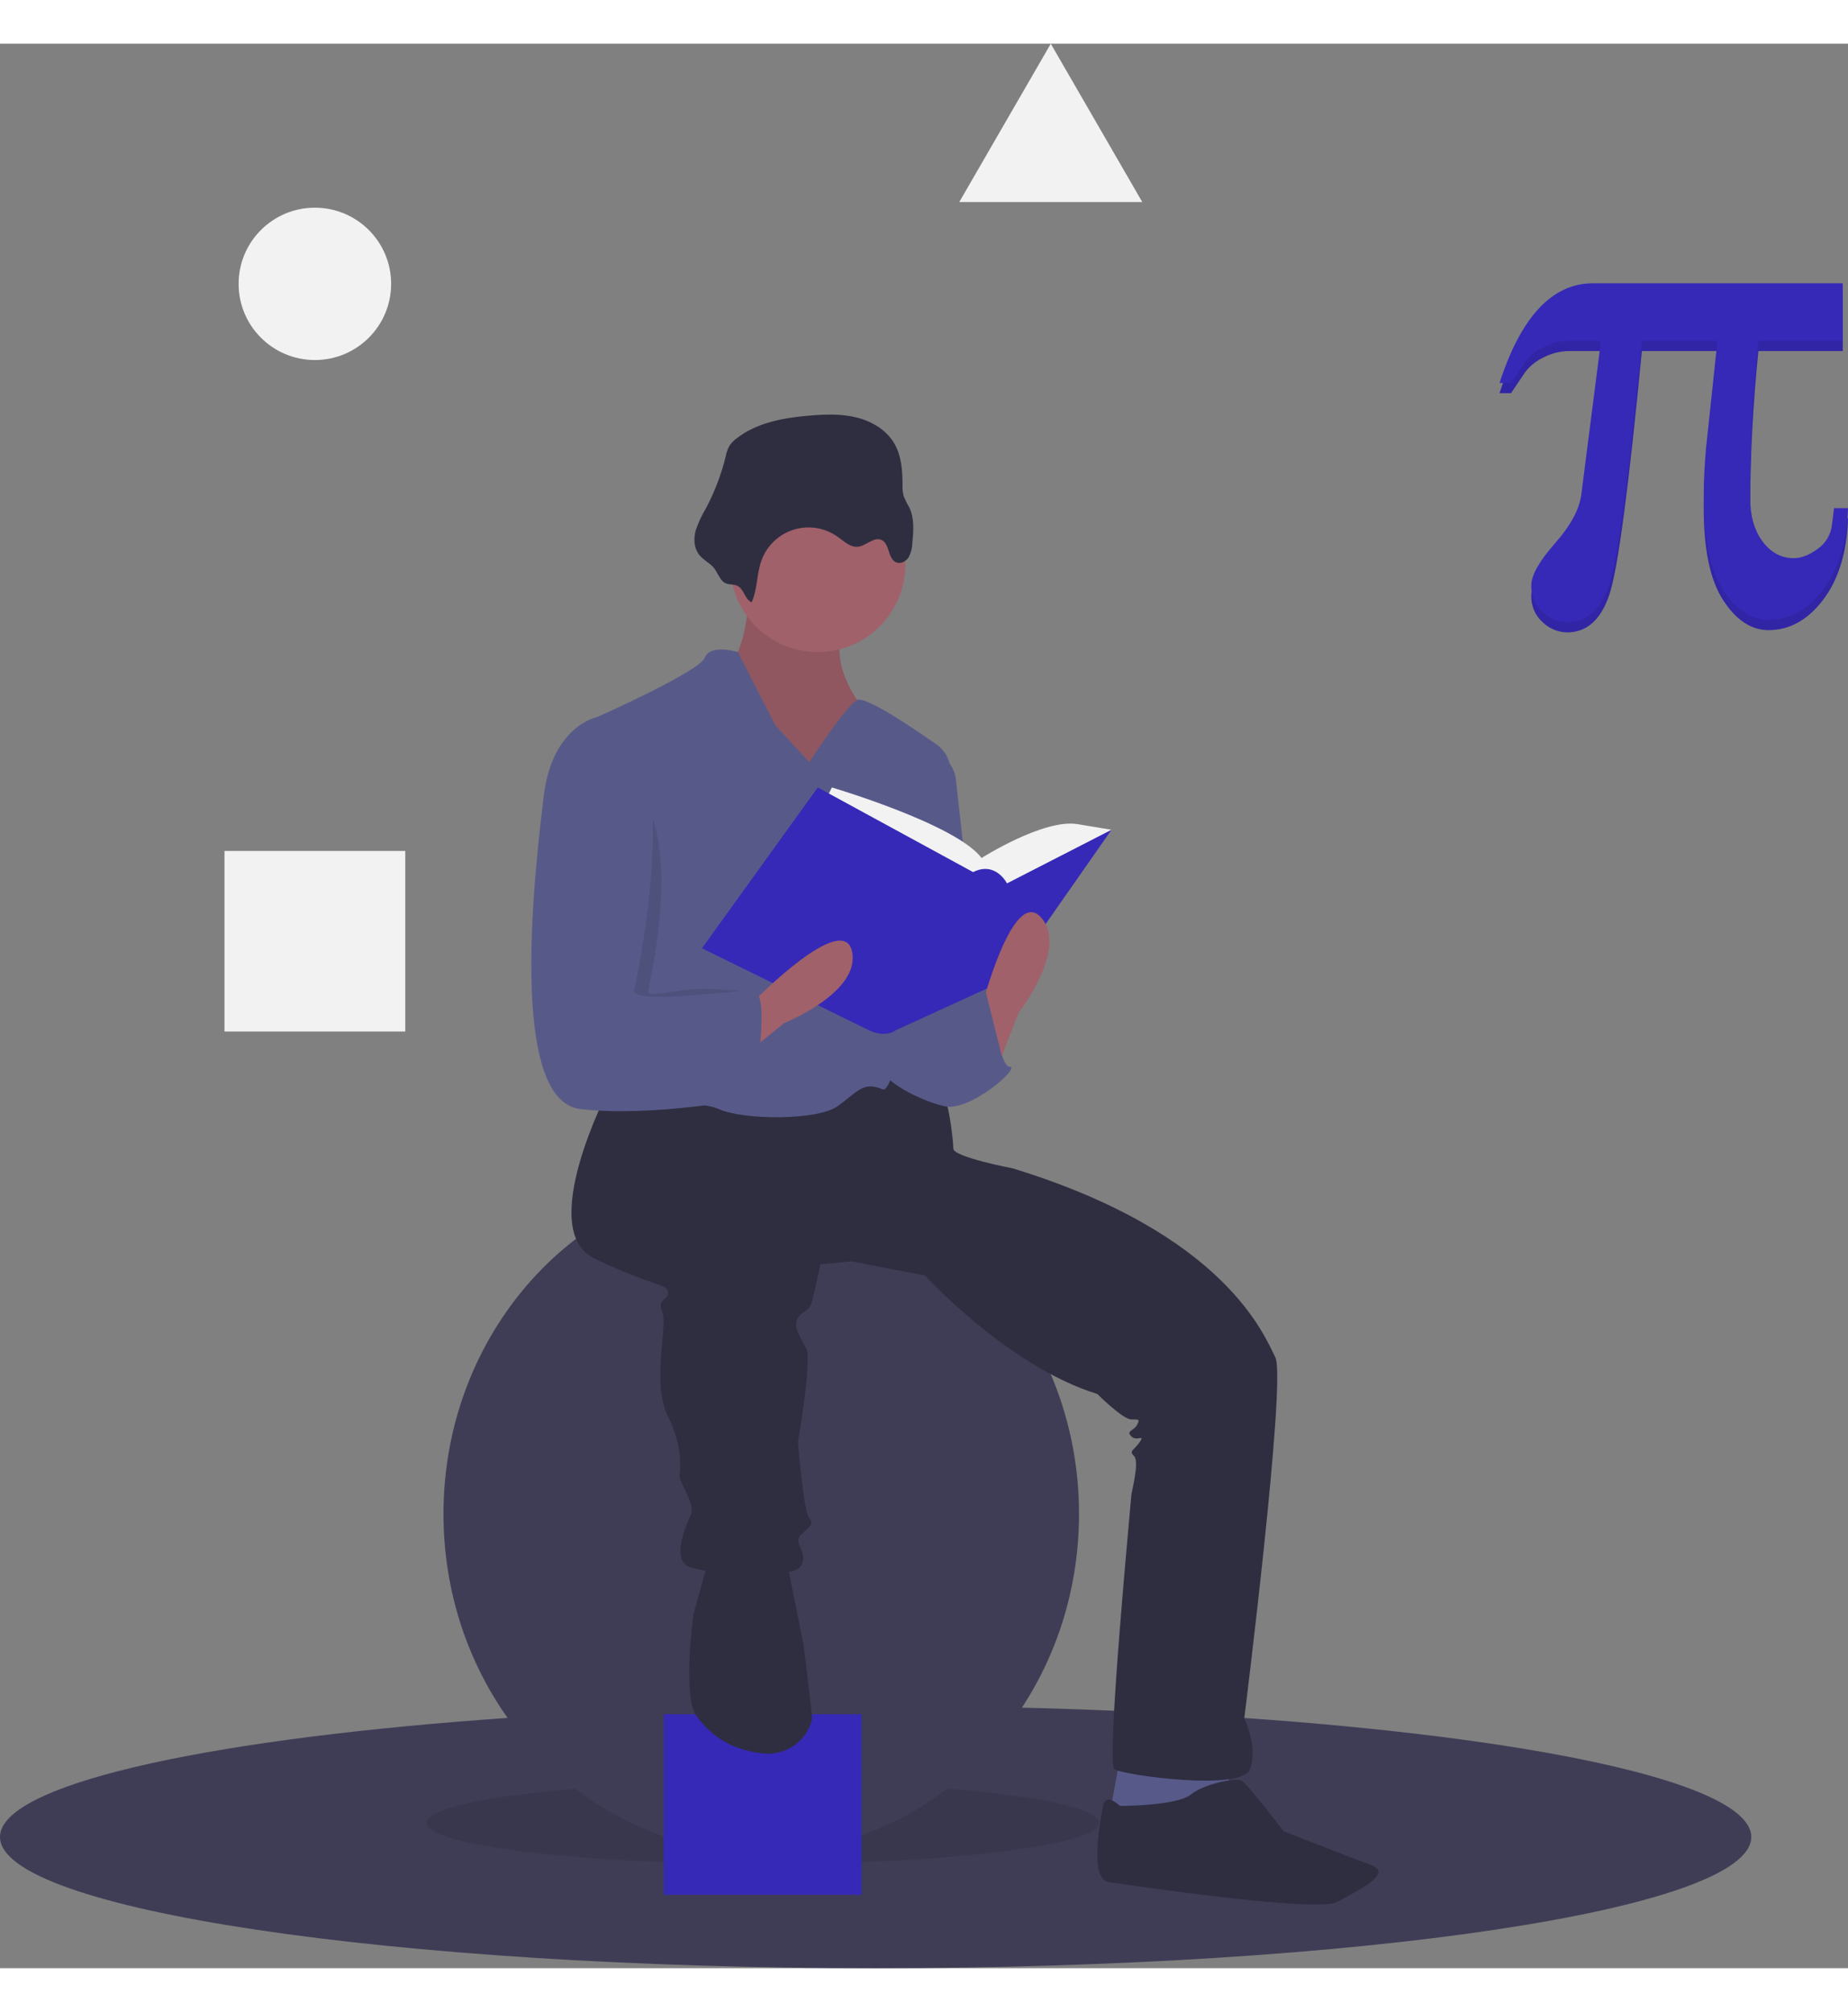 <svg width="169" height="184" viewBox="0 0 169 176" fill="none" xmlns="http://www.w3.org/2000/svg">
<rect x="0" y="0" width="169" height="176" fill="#808080" stroke="none"/>
<g clip-path="url(#clip0_434_84)">
<path d="M160.156 164.002C160.156 170.628 124.304 176 80.078 176C35.852 176 0 170.628 0 164.002C0 159.311 17.971 155.247 44.162 153.276C54.962 152.461 67.165 152.004 80.078 152.004C85.386 152.004 90.573 152.081 95.59 152.228C132.392 153.312 160.156 158.171 160.156 164.002Z" fill="#3F3D56"/>
<path opacity="0.1" d="M69.745 166.453C86.722 166.453 100.485 164.778 100.485 162.712C100.485 160.646 86.722 158.971 69.745 158.971C52.768 158.971 39.006 160.646 39.006 162.712C39.006 164.778 52.768 166.453 69.745 166.453Z" fill="black"/>
<path d="M69.616 165.421C85.666 165.421 98.677 151.559 98.677 134.459C98.677 117.359 85.666 103.496 69.616 103.496C53.566 103.496 40.556 117.359 40.556 134.459C40.556 151.559 53.566 165.421 69.616 165.421Z" fill="#3F3D56"/>
<path d="M78.787 152.778H60.704V169.292H78.787V152.778Z" fill="#3629B7"/>
<path d="M102.422 156.777L101.389 162.454L108.105 163.486L112.497 160.906L112.238 156.777H102.422Z" fill="#575A89"/>
<path d="M68.583 50.214C68.583 50.214 68.066 56.149 66.775 56.407C65.483 56.665 69.616 66.986 69.616 66.986H75.816L80.724 65.695L78.399 60.019C78.399 60.019 75.299 55.891 77.624 52.536C79.949 49.182 68.583 50.214 68.583 50.214Z" fill="#A0616A"/>
<path opacity="0.1" d="M68.583 50.214C68.583 50.214 68.066 56.149 66.775 56.407C65.483 56.665 69.616 66.986 69.616 66.986H75.816L80.724 65.695L78.399 60.019C78.399 60.019 75.299 55.891 77.624 52.536C79.949 49.182 68.583 50.214 68.583 50.214Z" fill="black"/>
<path d="M55.667 95.626C55.667 95.626 48.951 108.527 54.376 111.107C59.8 113.687 61.092 113.429 61.092 114.203C61.092 114.977 60.059 114.719 60.575 116.01C61.092 117.3 59.542 122.46 61.092 125.556C62.642 128.653 62.125 130.975 62.125 130.975C62.125 130.975 62.125 131.233 62.642 132.265C63.158 133.297 63.417 134.071 63.158 134.587C62.9 135.103 61.35 138.457 62.9 139.231C64.45 140.006 72.458 140.522 73.233 139.231C74.008 137.941 72.458 137.167 73.233 136.393C74.008 135.619 74.524 135.361 74.008 134.845C73.491 134.329 72.974 127.879 72.974 127.879C72.974 127.879 74.266 120.396 73.749 119.364C73.233 118.332 72.458 117.3 72.974 116.526C73.491 115.752 74.008 116.01 74.266 114.977C74.524 113.945 75.041 111.623 75.041 111.623L77.882 111.365L84.599 112.655C84.599 112.655 92.09 120.912 100.356 123.492C100.356 123.492 102.681 125.814 103.456 125.814C104.231 125.814 104.231 125.814 103.972 126.33C103.714 126.846 102.939 126.846 103.456 127.362C103.972 127.879 104.747 127.104 104.231 127.879C103.714 128.653 103.197 128.653 103.714 129.169C104.231 129.685 103.456 132.523 103.456 132.781C103.456 133.039 101.131 157.293 101.906 157.809C102.681 158.325 113.53 159.873 114.305 157.809C115.08 155.745 113.788 153.165 113.788 153.165C113.788 153.165 117.663 122.202 116.63 120.138C115.597 118.074 111.98 108.785 92.606 102.85C92.606 102.85 87.182 101.818 87.182 101.044C87.182 100.27 86.665 95.368 85.632 95.11C84.599 94.852 78.657 94.594 78.657 94.594L71.166 96.916L60.834 95.11L55.667 95.626Z" fill="#2F2E41"/>
<path d="M64.708 138.974L63.417 143.619C63.417 143.619 62.383 151.101 63.675 152.907C64.689 154.326 66.501 156.063 69.86 156.368C70.802 156.454 71.745 156.217 72.533 155.695C73.321 155.174 73.907 154.399 74.194 153.499C74.233 153.392 74.257 153.279 74.266 153.165C74.266 152.649 73.491 146.457 73.491 146.457L72.199 140.006L71.941 138.2L64.708 138.974Z" fill="#2F2E41"/>
<path d="M102.422 161.163C102.422 161.163 101.131 159.873 100.873 161.163C100.614 162.453 99.581 167.872 101.389 168.13C103.197 168.388 120.505 170.968 122.313 169.936C124.121 168.904 127.479 167.356 125.413 166.582C123.346 165.808 117.405 163.486 117.405 163.486C117.405 163.486 114.047 159.099 113.53 158.841C113.013 158.583 110.172 159.099 108.88 160.131C107.589 161.163 102.422 161.163 102.422 161.163Z" fill="#2F2E41"/>
<path d="M74.783 55.633C79.205 55.633 82.79 52.052 82.79 47.634C82.79 43.217 79.205 39.636 74.783 39.636C70.36 39.636 66.775 43.217 66.775 47.634C66.775 52.052 70.36 55.633 74.783 55.633Z" fill="#A0616A"/>
<path d="M74.008 65.695L70.908 62.341L67.472 55.633C67.472 55.633 64.967 54.859 64.45 56.149C63.933 57.439 54.634 61.567 54.634 61.567C54.634 61.567 56.959 83.241 55.925 85.305C54.892 87.369 53.084 95.626 54.634 96.4C56.184 97.174 63.417 96.4 65.742 97.432C68.066 98.464 74.783 98.464 76.591 97.174C78.399 95.884 78.916 94.852 80.724 95.626C82.263 96.285 85.862 73.756 86.898 67.042C86.985 66.478 86.913 65.901 86.689 65.376C86.465 64.852 86.098 64.4 85.63 64.072C83.312 62.448 79.138 59.65 78.399 60.019C77.366 60.535 74.008 65.695 74.008 65.695Z" fill="#575A89"/>
<path d="M85.115 64.664C85.722 64.816 86.267 65.149 86.679 65.619C87.09 66.089 87.348 66.674 87.417 67.295L89.507 86.08C89.507 86.08 84.34 97.175 81.757 89.692C79.174 82.21 85.115 64.664 85.115 64.664Z" fill="#575A89"/>
<path d="M84.599 87.886L90.282 86.338C90.282 86.338 91.315 93.562 92.348 93.562C93.381 93.562 88.732 97.691 86.407 97.175C84.082 96.659 80.724 94.853 80.466 93.562C80.207 92.272 82.79 86.854 82.79 86.854L84.599 87.886Z" fill="#575A89"/>
<path d="M68.737 51.085C69.282 49.886 69.188 48.487 69.638 47.249C69.879 46.586 70.27 45.988 70.781 45.502C71.291 45.015 71.908 44.653 72.582 44.443C73.256 44.234 73.969 44.183 74.667 44.295C75.364 44.406 76.025 44.677 76.6 45.087C77.179 45.499 77.76 46.079 78.467 46C79.228 45.915 79.907 45.067 80.607 45.378C81.382 45.722 81.173 47.111 81.959 47.431C82.372 47.6 82.861 47.34 83.1 46.963C83.308 46.566 83.422 46.127 83.432 45.679C83.54 44.578 83.638 43.414 83.16 42.416C82.959 42.078 82.784 41.725 82.636 41.361C82.553 41.021 82.519 40.67 82.537 40.32C82.532 39.027 82.438 37.677 81.786 36.56C81.063 35.319 79.726 34.526 78.332 34.18C76.937 33.834 75.476 33.887 74.044 34.008C71.677 34.208 69.209 34.637 67.344 36.107C67.09 36.292 66.872 36.521 66.7 36.783C66.536 37.094 66.42 37.428 66.357 37.774C65.953 39.414 65.349 40.998 64.557 42.49C64.176 43.123 63.864 43.794 63.628 44.494C63.43 45.205 63.444 46.014 63.858 46.625C64.195 47.123 64.733 47.388 65.157 47.794C65.576 48.197 65.772 48.972 66.237 49.277C66.643 49.543 67.129 49.355 67.542 49.638C68.074 50 68.112 50.795 68.737 51.085Z" fill="#2F2E41"/>
<path d="M75.299 69.566L76.074 68.018C76.074 68.018 87.44 71.372 89.765 74.468C89.765 74.468 95.448 70.856 98.548 71.372L101.647 71.888L92.09 80.403L79.949 79.371L75.299 69.566Z" fill="#F2F2F2"/>
<path d="M74.783 68.018L64.192 82.725L79.432 90.207C79.432 90.207 80.857 90.981 81.953 90.207L92.09 85.563L101.647 71.888L92.09 76.79C92.09 76.79 91.056 74.726 88.99 75.758L74.783 68.018Z" fill="#3629B7"/>
<path d="M91.056 94.079L93.123 88.66C93.123 88.66 97.773 82.726 95.19 79.887C92.606 77.049 89.765 88.144 89.765 88.144L91.056 94.079Z" fill="#A0616A"/>
<path d="M67.213 93.213L71.722 89.562C71.722 89.562 78.725 86.758 77.917 83.009C77.108 79.259 69.077 87.432 69.077 87.432L67.213 93.213Z" fill="#A0616A"/>
<path opacity="0.1" d="M56.055 67.115H55.796C55.796 67.115 51.792 62.342 51.017 68.792C50.242 75.243 47.659 96.659 54.376 97.433C61.092 98.207 65.871 94.207 65.871 94.207C65.871 94.207 70.779 86.725 68.971 86.725C68.096 86.725 65.716 86.332 63.546 86.467C61.231 86.61 59.15 87.262 59.284 86.596C59.542 85.306 63.288 68.921 56.055 67.115Z" fill="black"/>
<path d="M55.667 62.083L54.634 61.567C54.634 61.567 50.501 62.341 49.726 68.792C48.951 75.243 46.368 96.658 53.084 97.432C59.8 98.206 68.841 96.4 68.841 96.4C68.841 96.4 70.65 86.596 68.841 86.596C67.033 86.596 57.734 87.886 57.992 86.596C58.25 85.305 62.9 63.89 55.667 62.083Z" fill="#575A89"/>
<path d="M87.311 91.111L90.159 86.75L91.961 93.949L87.311 96.013V91.111Z" fill="#575A89"/>
<path d="M28.795 28.927C32.647 28.927 35.77 25.808 35.77 21.961C35.77 18.113 32.647 14.994 28.795 14.994C24.943 14.994 21.821 18.113 21.821 21.961C21.821 25.808 24.943 28.927 28.795 28.927Z" fill="#F2F2F2"/>
<path d="M37.062 73.823H20.529V90.337H37.062V73.823Z" fill="#F2F2F2"/>
<path d="M96.094 0L100.278 7.239L104.462 14.479H96.094H87.725L91.909 7.239L96.094 0Z" fill="#F2F2F2"/>
<path d="M169 43.407C168.9 46.495 168.147 48.971 166.741 50.834C165.335 52.696 163.664 53.628 161.729 53.628C160.153 53.628 158.772 52.716 157.585 50.893C156.398 49.07 155.805 46.266 155.805 42.48C155.805 41.643 155.825 40.846 155.865 40.089C155.905 39.332 155.954 38.615 156.014 37.938L157.062 28.105H150.15C148.953 40.538 147.971 47.934 147.203 50.296C146.435 52.657 145.133 53.837 143.298 53.837C142.47 53.817 141.679 53.486 141.084 52.911C140.739 52.605 140.466 52.227 140.285 51.803C140.103 51.379 140.019 50.92 140.037 50.46C140.037 49.544 140.76 48.264 142.206 46.62C143.652 44.976 144.455 43.476 144.615 42.122L146.41 28.105H143.508C142.689 28.11 141.884 28.309 141.159 28.688C140.491 28.994 139.91 29.461 139.468 30.047L138.182 31.96H137.134C138.112 28.932 139.313 26.655 140.74 25.131C142.166 23.607 143.806 22.845 145.662 22.845H168.521V28.105H160.802C160.562 30.496 160.378 32.887 160.248 35.278C160.118 37.669 160.053 40.069 160.054 42.48C160.054 44.114 160.433 45.439 161.191 46.455C161.949 47.471 162.896 47.979 164.033 47.979C164.731 47.979 165.464 47.695 166.232 47.127C166.597 46.872 166.902 46.541 167.127 46.156C167.352 45.772 167.49 45.344 167.534 44.901C167.594 44.463 167.639 44.119 167.669 43.87C167.698 43.621 167.713 43.467 167.713 43.407L169 43.407Z" fill="#3629B7"/>
<path opacity="0.1" d="M169 43.407C168.9 46.495 168.147 48.971 166.741 50.834C165.335 52.696 163.664 53.628 161.729 53.628C160.153 53.628 158.772 52.716 157.585 50.893C156.398 49.07 155.805 46.266 155.805 42.48C155.805 41.643 155.825 40.846 155.865 40.089C155.905 39.332 155.954 38.615 156.014 37.938L157.062 28.105H150.15C148.953 40.538 147.971 47.934 147.203 50.296C146.435 52.657 145.133 53.837 143.298 53.837C142.47 53.817 141.679 53.486 141.084 52.911C140.739 52.605 140.466 52.227 140.285 51.803C140.103 51.379 140.019 50.92 140.037 50.46C140.037 49.544 140.76 48.264 142.206 46.62C143.652 44.976 144.455 43.476 144.615 42.122L146.41 28.105H143.508C142.689 28.11 141.884 28.309 141.159 28.688C140.491 28.994 139.91 29.461 139.468 30.047L138.182 31.96H137.134C138.112 28.932 139.313 26.655 140.74 25.131C142.166 23.607 143.806 22.845 145.662 22.845H168.521V28.105H160.802C160.562 30.496 160.378 32.887 160.248 35.278C160.118 37.669 160.053 40.069 160.054 42.48C160.054 44.114 160.433 45.439 161.191 46.455C161.949 47.471 162.896 47.979 164.033 47.979C164.731 47.979 165.464 47.695 166.232 47.127C166.597 46.872 166.902 46.541 167.127 46.156C167.352 45.772 167.49 45.344 167.534 44.901C167.594 44.463 167.639 44.119 167.669 43.87C167.698 43.621 167.713 43.467 167.713 43.407L169 43.407Z" fill="black"/>
<path d="M169 42.473C168.9 45.562 168.147 48.037 166.741 49.9C165.335 51.763 163.664 52.694 161.729 52.694C160.153 52.694 158.772 51.783 157.585 49.96C156.398 48.137 155.805 45.332 155.805 41.547C155.805 40.71 155.825 39.913 155.865 39.156C155.905 38.399 155.954 37.681 156.014 37.004L157.062 27.171H150.15C148.953 39.604 147.971 47.001 147.203 49.362C146.435 51.723 145.133 52.904 143.298 52.904C142.47 52.883 141.679 52.553 141.084 51.977C140.739 51.672 140.466 51.293 140.285 50.869C140.103 50.446 140.019 49.987 140.037 49.526C140.037 48.61 140.76 47.33 142.206 45.686C143.652 44.042 144.455 42.543 144.615 41.188L146.41 27.171H143.508C142.689 27.176 141.884 27.376 141.159 27.754C140.491 28.06 139.91 28.527 139.468 29.114L138.182 31.026H137.134C138.112 27.998 139.313 25.722 140.74 24.198C142.166 22.673 143.806 21.911 145.662 21.911H168.521V27.171H160.802C160.562 29.562 160.378 31.953 160.248 34.344C160.118 36.735 160.053 39.136 160.054 41.547C160.054 43.181 160.433 44.506 161.191 45.522C161.949 46.538 162.896 47.046 164.033 47.046C164.731 47.046 165.464 46.762 166.232 46.194C166.597 45.938 166.902 45.607 167.127 45.223C167.352 44.839 167.49 44.41 167.534 43.968C167.594 43.529 167.639 43.186 167.669 42.936C167.698 42.688 167.713 42.533 167.713 42.473H169Z" fill="#3629B7"/>
</g>
<defs>
<clipPath id="clip0_434_84">
<rect width="169" height="176" fill="white"/>
</clipPath>
</defs>
</svg>
